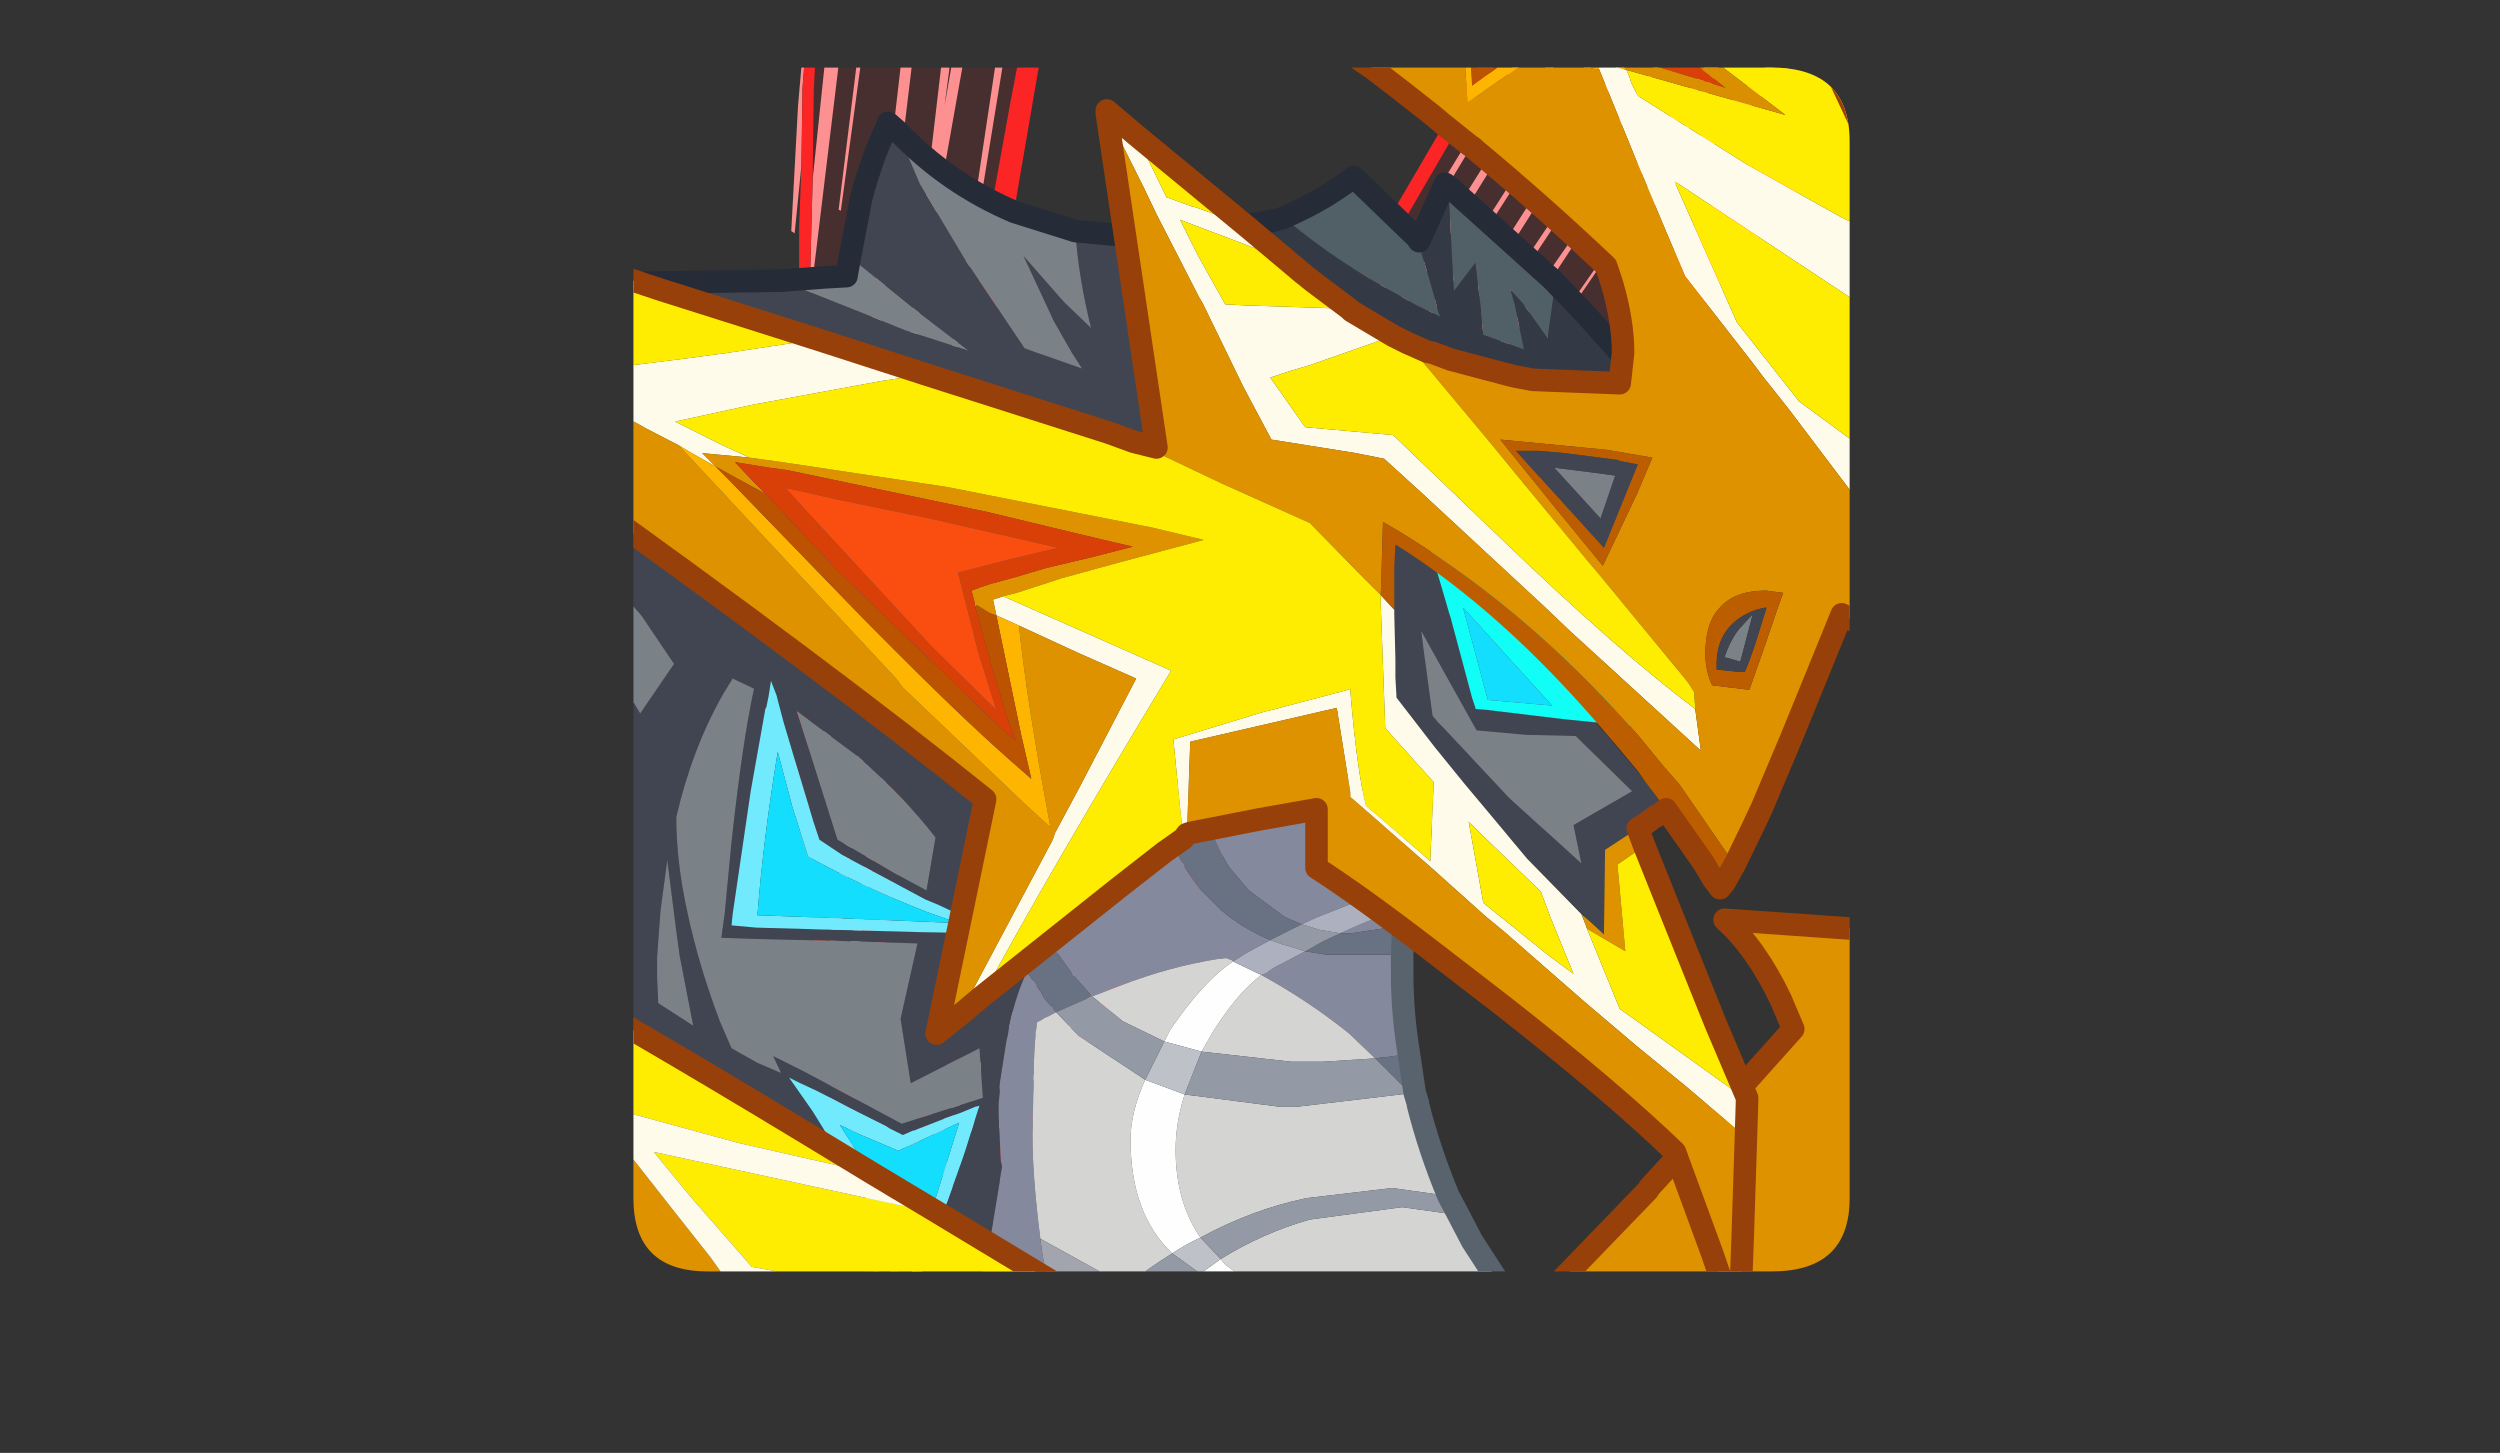 <?xml version="1.0" encoding="UTF-8" standalone="no"?>
<svg xmlns:ffdec="https://www.free-decompiler.com/flash" xmlns:xlink="http://www.w3.org/1999/xlink" ffdec:objectType="frame" height="64.45px" width="110.9px" xmlns="http://www.w3.org/2000/svg">
  <rect width="100%" height="100%" fill="#333333" stroke="none"/>
  <g transform="matrix(1.0, 0.0, 0.0, 1.0, 28.1, 3.0)">
    <use ffdec:characterId="4" height="64.45" transform="matrix(1.0, 0.0, 0.0, 1.0, -28.1, -3.0)" width="110.9" xlink:href="#sprite0"/>
  </g>
  <defs>
    <g id="sprite0" transform="matrix(1.0, 0.0, 0.0, 1.0, 28.1, 3.0)">
      <clipPath id="clipPath0" transform="matrix(1.0, 0.0, 0.0, 1.0, 0.0, 0.0)">
        <path d="M50.5 0.0 Q53.95 0.0 53.95 3.3 L53.95 50.15 Q53.95 53.4 50.5 53.4 L3.3 53.4 Q0.0 53.4 0.0 50.15 L0.0 3.3 Q0.0 0.0 3.3 0.0 L50.5 0.0" fill="#000000" fill-rule="evenodd" stroke="none"/>
      </clipPath>
      <g clip-path="url(#clipPath0)">
        <use ffdec:characterId="2" height="64.45" transform="matrix(1.0, 0.0, 0.0, 1.0, -28.1, -3.0)" width="110.9" xlink:href="#shape1"/>
      </g>
      <use ffdec:characterId="3" height="53.4" transform="matrix(1.0, 0.0, 0.0, 1.0, 0.0, 0.0)" width="53.95" xlink:href="#shape2"/>
    </g>
    <g id="shape1" transform="matrix(1.0, 0.0, 0.0, 1.0, 28.1, 3.0)">
      <path d="M7.45 4.35 L7.15 7.35 7.0 7.25 7.3 1.7 7.6 -1.75 7.7 -1.75 7.5 0.9 7.45 4.35 M8.65 -1.75 L9.3 -1.75 7.8 10.65 7.95 4.95 8.65 -1.75 M10.1 -1.75 L10.3 -1.75 9.2 6.35 9.1 6.3 10.1 -1.75 M12.05 -1.75 L12.55 -1.75 8.65 30.65 Q8.4 30.9 8.3 30.65 L12.05 -1.75 M13.85 -1.75 L14.25 -1.75 13.8 1.7 14.4 -1.75 14.9 -1.75 13.15 8.1 13.05 8.1 Q10.15 31.95 8.9 40.1 L8.65 39.05 9.6 32.85 10.85 24.2 12.6 8.9 13.85 -1.75 M16.3 -1.75 L16.65 -1.75 9.95 39.45 9.9 39.5 9.4 42.05 9.35 42.05 9.4 40.15 10.25 35.4 11.35 29.65 13.05 19.0 14.8 8.25 16.3 -1.75 M7.15 16.2 L6.05 25.65 6.0 25.75 5.9 25.15 5.95 24.3 7.35 10.15 7.25 13.5 7.15 16.2 M23.65 25.2 L22.0 28.15 20.85 30.4 19.7 32.2 19.65 32.1 21.6 28.6 23.65 25.2 M18.95 34.1 L17.85 36.2 16.95 37.95 13.2 43.75 13.15 43.8 13.3 43.4 13.6 42.85 Q14.2 41.7 18.95 34.1 M27.35 19.1 L40.05 -1.75 40.35 -1.75 24.2 24.9 27.35 19.1 M41.55 -1.75 L41.95 -1.75 41.45 -1.0 26.5 23.0 19.1 34.55 21.0 30.9 26.65 21.95 41.55 -1.75 M43.3 -1.75 L43.6 -1.75 43.55 -1.7 32.65 15.25 21.35 32.2 21.3 32.1 32.8 14.65 43.3 -1.75 M44.7 -1.75 L45.05 -1.75 36.8 11.25 36.35 13.3 42.5 4.15 46.4 -1.75 46.6 -1.75 43.9 2.4 43.45 4.35 42.8 6.7 45.8 2.45 48.7 -1.75 49.0 -1.75 48.6 -1.1 48.0 0.3 47.3 1.95 45.3 5.15 51.85 -1.75 52.95 -1.75 43.3 8.2 30.35 27.0 28.95 29.05 11.4 53.9 11.35 53.95 10.25 55.45 10.2 55.35 10.8 54.2 12.85 51.35 15.4 48.0 19.9 41.65 24.4 35.15 28.8 28.8 30.35 26.65 37.0 17.05 42.7 8.85 44.55 5.95 46.5 2.9 47.6 0.65 47.8 0.1 Q42.6 8.15 42.35 7.6 L42.45 6.75 33.2 20.75 30.3 24.95 23.4 34.6 23.3 34.6 10.5 54.0 10.7 53.3 13.25 49.5 16.8 44.35 22.8 35.0 29.15 25.05 34.75 16.05 35.35 14.95 Q35.15 15.1 35.4 14.6 L35.55 14.4 36.55 11.7 34.15 15.45 13.35 47.8 Q13.05 47.85 13.1 47.7 L33.7 15.5 44.7 -1.75 M42.85 5.35 L43.55 2.95 35.85 14.55 35.0 16.25 25.85 30.65 28.4 27.0 33.3 20.05 38.25 12.45 42.6 6.2 42.85 5.35" fill="#fe9292" fill-rule="evenodd" stroke="none"/>
      <path d="M8.15 -1.75 L8.65 -1.75 7.95 4.95 8.0 0.95 8.15 -1.75 M9.3 -1.75 L10.1 -1.75 9.1 6.3 9.2 6.35 10.3 -1.75 12.05 -1.75 8.3 30.65 Q8.4 30.9 8.65 30.65 L12.55 -1.75 13.85 -1.75 12.6 8.9 10.85 24.2 9.6 32.85 8.65 39.05 7.9 34.75 Q7.75 32.3 7.75 28.9 L7.75 23.4 7.8 10.65 9.3 -1.75 M14.25 -1.75 L14.4 -1.75 13.8 1.7 14.25 -1.75 M14.9 -1.75 L16.3 -1.75 14.8 8.25 13.05 19.0 11.35 29.65 10.25 35.4 9.4 40.15 9.35 42.05 9.4 42.05 9.4 42.3 9.1 41.15 8.9 40.1 Q10.15 31.95 13.05 8.1 L13.15 8.1 14.9 -1.75 M16.65 -1.75 L17.35 -1.75 16.7 1.65 15.6 7.75 13.95 17.9 11.95 28.8 9.95 39.45 16.65 -1.75 M32.1 26.75 L30.3 28.8 30.35 27.95 27.7 31.55 25.1 35.15 20.8 41.2 16.1 47.7 11.4 53.9 28.95 29.05 30.35 27.0 43.3 8.2 52.95 -1.75 56.2 -1.75 55.25 -0.7 32.1 26.75 M39.15 -1.75 L40.05 -1.75 27.35 19.1 29.7 14.5 31.4 11.6 39.15 -1.75 M40.35 -1.75 L41.55 -1.75 26.65 21.95 21.0 30.9 22.3 28.35 24.2 24.9 40.35 -1.75 M41.95 -1.75 L43.3 -1.75 32.8 14.65 21.3 32.1 21.35 32.2 32.65 15.25 43.55 -1.7 43.6 -1.75 44.7 -1.75 33.7 15.5 13.1 47.7 Q13.05 47.85 13.35 47.8 L34.15 15.45 36.55 11.7 35.55 14.4 35.4 14.6 Q35.15 15.1 35.35 14.95 L34.75 16.05 29.15 25.05 22.8 35.0 16.8 44.35 13.25 49.5 10.7 53.3 11.6 50.2 13.25 46.35 15.05 42.8 19.1 34.55 26.5 23.0 41.45 -1.0 41.95 -1.75 M45.05 -1.75 L46.4 -1.75 42.5 4.15 36.35 13.3 36.8 11.25 45.05 -1.75 M46.6 -1.75 L48.7 -1.75 45.8 2.45 42.8 6.7 43.45 4.35 43.9 2.4 46.6 -1.75 M49.0 -1.75 L51.85 -1.75 45.3 5.15 47.3 1.95 48.0 0.3 48.6 -1.1 49.0 -1.75 M10.5 54.0 L23.3 34.6 23.4 34.6 30.3 24.95 33.2 20.75 42.45 6.75 42.35 7.6 Q42.6 8.15 47.8 0.1 L47.6 0.65 46.5 2.9 44.55 5.95 42.7 8.85 37.0 17.05 30.35 26.65 28.8 28.8 24.4 35.15 19.9 41.65 15.4 48.0 12.85 51.35 10.8 54.2 10.2 55.35 10.25 55.45 10.1 55.6 10.25 54.75 10.5 54.0 M42.85 5.35 L42.6 6.2 38.25 12.45 33.3 20.05 28.4 27.0 25.85 30.65 35.0 16.25 35.85 14.55 43.55 2.95 42.85 5.35" fill="#fd0b0b" fill-opacity="0.102" fill-rule="evenodd" stroke="none"/>
      <path d="M7.45 4.35 L7.5 0.9 7.7 -1.75 8.15 -1.75 8.0 0.95 7.95 4.95 7.8 10.65 7.75 23.4 7.75 28.9 Q7.75 32.3 7.9 34.75 L8.65 39.05 8.9 40.1 9.1 41.15 9.4 42.3 9.4 42.05 9.9 39.5 9.95 39.45 11.95 28.8 13.95 17.9 15.6 7.75 16.7 1.65 17.35 -1.75 18.35 -1.75 17.95 0.15 13.45 26.35 Q11.1 40.05 9.75 44.95 L9.95 47.35 9.7 47.9 9.4 46.15 9.25 45.95 8.05 50.1 7.9 50.05 8.95 44.2 8.0 38.8 Q7.2 33.3 7.15 29.8 L7.15 16.2 7.25 13.5 7.35 10.15 7.35 7.05 7.45 4.35 M23.65 25.2 L24.1 24.3 26.25 20.25 30.3 12.75 32.05 9.5 32.05 9.4 33.25 7.15 38.45 -1.75 39.15 -1.75 31.4 11.6 29.7 14.5 27.35 19.1 24.2 24.9 22.3 28.35 21.0 30.9 19.1 34.55 15.05 42.8 13.25 46.35 11.6 50.2 10.7 53.3 10.5 54.0 10.25 54.75 10.1 55.6 10.25 55.45 11.35 53.95 11.4 53.9 16.1 47.7 20.8 41.2 25.1 35.15 27.7 31.55 30.35 27.95 30.3 28.8 32.1 26.75 30.35 29.2 29.05 31.0 17.8 46.55 9.5 57.45 8.85 59.05 8.55 59.35 8.9 58.05 8.9 57.85 6.8 60.25 6.75 60.15 9.3 56.75 10.35 52.9 Q11.55 49.05 12.65 46.8 L16.95 37.95 17.85 36.2 18.95 34.1 20.0 32.05 20.85 30.4 22.0 28.15 23.65 25.2 M29.65 29.6 L30.3 28.8 29.65 29.6" fill="#fc2525" fill-rule="evenodd" stroke="none"/>
      <path d="M32.1 26.75 L30.3 28.8 29.65 29.6 M56.2 -1.75 L55.25 -0.7 32.1 26.75" fill="none" stroke="#fc2525" stroke-linecap="round" stroke-linejoin="round" stroke-width="2.5"/>
      <path d="M45.55 14.65 L46.5 15.9 44.4 23.45 42.35 29.75 40.5 34.85 39.8 34.15 Q38.35 32.95 36.15 32.95 L35.15 33.0 35.05 33.2 34.6 34.6 Q31.95 30.55 28.2 30.55 26.6 30.55 25.05 31.2 24.15 31.6 23.35 32.2 21.6 33.45 20.0 35.55 L18.4 38.05 18.25 38.3 17.8 39.2 17.45 40.1 Q16.95 41.2 16.7 42.4 L16.6 42.95 16.55 43.15 16.25 45.05 16.25 45.45 16.2 45.95 16.2 46.5 16.3 48.5 16.35 48.75 16.25 49.35 16.25 49.4 15.8 52.15 15.6 52.95 14.95 55.45 13.6 59.45 -17.15 59.45 -13.3 55.85 -13.9 53.25 -14.05 51.25 -13.95 48.9 -13.85 48.35 -13.6 47.05 -13.4 47.0 -13.15 46.7 -13.1 46.55 -13.0 46.1 -13.1 45.8 -13.15 45.9 -12.4 43.85 -11.95 43.05 Q-12.65 41.45 -14.3 40.05 -15.65 38.85 -16.9 38.3 L-16.8 37.85 -13.25 36.85 -12.5 36.7 -10.8 36.35 -11.1 35.65 -9.0 36.1 -6.2 36.9 -6.0 36.95 -6.75 32.65 -6.85 32.1 -7.65 28.4 -7.4 28.05 -7.05 27.6 Q-6.0 28.75 -5.0 30.2 -3.6 32.4 -2.3 35.05 L-1.45 32.4 -2.1 30.15 -2.85 27.65 -4.7 22.3 -4.6 21.95 Q-3.05 23.5 -1.5 25.65 L0.3 28.65 1.8 26.45 0.35 24.3 -1.4 22.3 Q-2.95 20.65 -4.2 19.75 L-4.1 17.6 Q-4.1 14.15 -5.05 11.15 L-5.65 9.55 -0.3 9.55 6.55 9.45 10.2 10.9 12.05 11.65 14.85 12.55 12.7 10.9 12.2 10.5 9.6 8.4 10.1 5.8 Q10.6 3.9 11.3 2.5 L11.3 2.45 11.7 2.8 12.7 5.15 14.7 8.5 17.35 12.45 17.9 12.65 18.2 12.75 19.9 13.35 19.45 12.65 18.65 11.25 17.3 8.35 19.1 10.4 20.3 11.55 Q19.75 9.35 19.6 7.25 L22.8 7.55 23.5 7.55 29.5 15.8 Q32.1 18.95 35.1 21.7 L36.2 20.9 Q40.8 17.6 43.7 15.9 44.6 15.3 45.55 14.65 M15.35 38.0 L13.55 37.15 12.95 36.9 9.3 34.95 8.25 34.25 8.0 33.5 7.2 30.85 6.65 29.0 6.4 28.05 6.35 27.85 6.1 27.2 6.0 27.85 5.9 28.35 5.85 28.45 5.2 32.1 4.4 37.55 4.35 38.05 5.45 38.15 9.05 38.25 12.7 38.35 15.55 38.4 16.3 38.4 15.35 38.0 M2.65 42.5 L2.05 39.4 1.9 38.3 1.5 35.15 1.2 37.4 1.05 39.45 1.05 39.7 1.05 40.4 1.1 41.5 2.65 42.5 M9.95 30.55 L7.25 28.55 9.05 34.25 11.7 35.8 13.0 36.5 13.4 34.15 Q12.05 32.4 9.95 30.55 M5.35 27.55 L4.4 27.1 4.0 27.75 Q2.6 30.2 1.9 33.25 1.9 35.25 2.4 37.5 2.9 39.85 3.85 42.35 L4.35 43.5 5.5 44.15 6.55 44.6 6.2 43.85 7.6 44.55 11.9 46.85 15.5 45.7 15.35 43.5 12.3 45.05 11.85 42.2 12.6 38.85 9.45 38.75 5.4 38.65 3.9 38.6 4.05 37.5 4.35 34.35 Q4.85 29.8 5.35 27.55 M7.4 45.05 L6.9 44.8 7.95 46.3 12.35 53.4 12.65 53.85 13.05 52.75 14.6 48.4 14.75 47.95 15.25 46.35 15.35 46.05 15.15 46.1 14.55 46.35 13.85 46.6 12.45 47.15 12.4 47.15 11.95 47.35 11.35 47.05 11.2 46.95 9.6 46.15 Q8.75 45.7 8.15 45.4 L7.4 45.05 M-4.8 52.7 L-5.8 51.15 -7.05 49.4 -8.0 47.9 -7.05 48.6 -5.45 49.7 -7.05 45.8 -9.0 41.05 Q-10.4 43.25 -11.9 46.8 L-12.2 47.55 -9.6 49.75 -7.05 51.5 -6.5 51.8 -4.8 52.7 M-13.95 48.9 L-13.4 47.0 -13.95 48.9" fill="#414551" fill-rule="evenodd" stroke="none"/>
      <path d="M-16.8 37.85 Q-16.45 36.3 -15.4 35.1 -14.65 34.2 -13.4 33.25 L-10.9 31.6 -10.1 31.0 -7.65 28.4 -6.85 32.1 -6.75 32.65 -6.0 36.95 -6.2 36.9 -9.0 36.1 -11.1 35.65 -10.8 36.35 -12.5 36.7 -13.25 36.85 -16.8 37.85 M-7.05 27.6 Q-5.4 25.1 -4.7 22.3 L-2.85 27.65 -2.1 30.15 -1.45 32.4 -2.3 35.05 Q-3.6 32.4 -5.0 30.2 -6.0 28.75 -7.05 27.6 M-4.6 21.95 L-4.2 19.75 Q-2.95 20.65 -1.4 22.3 L0.35 24.3 1.8 26.45 0.3 28.65 -1.5 25.65 Q-3.05 23.5 -4.6 21.95 M6.55 9.45 L8.55 9.3 9.45 9.25 9.6 8.4 12.2 10.5 12.7 10.9 14.85 12.55 12.05 11.65 10.2 10.9 6.55 9.45 M11.7 2.8 Q13.95 5.15 16.9 6.4 L19.6 7.25 Q19.75 9.35 20.3 11.55 L19.1 10.4 17.3 8.35 18.65 11.25 19.45 12.65 19.9 13.35 18.2 12.75 17.9 12.65 17.35 12.45 14.7 8.5 12.7 5.15 11.7 2.8 M5.35 27.55 Q4.85 29.8 4.35 34.35 L4.05 37.5 3.9 38.6 5.4 38.65 9.45 38.75 12.6 38.85 11.85 42.2 12.3 45.05 15.35 43.5 15.5 45.7 11.9 46.85 7.6 44.55 6.2 43.85 6.55 44.6 5.5 44.15 4.35 43.5 3.85 42.35 Q2.9 39.85 2.4 37.5 1.9 35.25 1.9 33.25 2.6 30.2 4.0 27.75 L4.4 27.1 5.35 27.55 M9.95 30.55 Q12.05 32.4 13.4 34.15 L13.0 36.5 11.7 35.8 9.05 34.25 7.25 28.55 9.95 30.55 M2.65 42.5 L1.1 41.5 1.05 40.4 1.05 39.7 1.05 39.45 1.2 37.4 1.5 35.15 1.9 38.3 2.05 39.4 2.65 42.5 M-4.8 52.7 L-6.5 51.8 -7.05 51.5 -9.6 49.75 -12.2 47.55 -11.9 46.8 Q-10.4 43.25 -9.0 41.05 L-7.05 45.8 -5.45 49.7 -7.05 48.6 -8.0 47.9 -7.05 49.4 -5.8 51.15 -4.8 52.7" fill="#7a8388" fill-rule="evenodd" stroke="none"/>
      <path d="M34.75 7.55 L34.85 7.7 36.0 5.15 36.15 5.25 36.3 8.2 36.4 9.9 37.35 8.65 37.6 10.75 37.6 10.9 37.7 11.85 39.5 12.5 39.1 10.55 38.9 9.85 39.45 10.45 40.55 12.0 40.85 9.85 40.85 9.5 42.15 10.85 45.55 14.65 Q44.6 15.3 43.7 15.9 40.8 17.6 36.2 20.9 L35.1 21.7 Q32.1 18.95 29.5 15.8 L23.5 7.55 28.35 6.8 28.85 6.65 Q31.15 8.6 34.05 10.15 L34.75 10.55 35.6 10.95 35.8 11.05 35.7 10.85 35.55 10.25 35.25 9.2 34.75 7.55" fill="#343946" fill-rule="evenodd" stroke="none"/>
      <path d="M36.15 5.25 L40.7 9.35 40.85 9.5 40.85 9.85 40.55 12.0 39.45 10.45 38.9 9.85 39.1 10.55 39.5 12.5 37.7 11.85 37.6 10.9 37.6 10.75 37.35 8.65 36.4 9.9 36.3 8.2 36.15 5.25 M28.85 6.65 Q30.6 5.9 31.95 4.85 L34.75 7.55 35.25 9.2 35.55 10.25 35.7 10.85 35.8 11.05 35.6 10.95 34.75 10.55 34.05 10.15 Q31.15 8.6 28.85 6.65" fill="#515f66" fill-rule="evenodd" stroke="none"/>
      <path d="M34.6 34.6 L34.35 36.15 33.85 36.3 30.3 37.7 29.65 38.0 29.05 37.75 28.85 37.65 27.3 36.5 26.45 35.5 Q25.3 33.7 25.05 31.2 26.6 30.55 28.2 30.55 31.95 30.55 34.6 34.6 M34.25 37.25 L34.15 38.05 31.85 38.4 31.6 38.4 31.35 38.4 Q32.75 37.75 34.25 37.25 M34.1 39.35 L34.1 39.95 34.1 40.2 Q34.1 41.95 34.4 43.75 L33.35 43.9 33.25 43.9 32.9 43.95 31.75 42.85 Q29.95 41.4 27.85 40.25 L28.1 40.15 Q28.35 39.95 28.65 39.8 L28.85 39.7 29.8 39.2 30.75 39.35 32.05 39.35 33.1 39.35 34.1 39.35 M38.85 54.6 L39.5 55.4 39.85 55.9 Q41.0 57.3 42.15 59.45 L41.05 59.45 40.3 59.3 39.2 58.5 38.15 57.75 37.45 56.25 38.85 54.6 M28.95 59.45 L19.3 59.45 21.0 57.3 23.3 54.95 24.6 55.7 28.95 59.45 M16.55 59.45 L13.6 59.45 14.95 55.45 15.6 52.95 15.8 52.15 16.25 49.4 16.25 49.35 16.35 48.75 16.3 48.5 16.2 46.5 16.2 45.95 16.25 45.45 16.25 45.05 16.55 43.15 16.6 42.95 16.7 42.4 Q16.95 41.2 17.45 40.1 L18.1 41.05 18.2 41.25 18.75 41.9 17.9 42.35 Q17.75 43.45 17.75 45.0 L17.7 47.4 Q17.7 49.2 18.05 51.95 L18.15 52.7 18.95 56.7 16.55 59.45 M23.35 32.2 Q23.7 34.65 25.1 36.4 L26.1 37.4 Q27.05 38.2 28.25 38.7 L27.15 39.3 26.6 39.65 26.55 39.6 26.3 39.5 25.85 39.55 Q23.75 39.9 21.8 40.65 L20.35 41.2 19.5 40.25 18.75 39.2 18.6 39.0 18.25 38.3 18.4 38.05 20.0 35.55 Q21.6 33.45 23.35 32.2" fill="#868a9f" fill-rule="evenodd" stroke="none"/>
      <path d="M34.65 45.45 L34.8 45.95 34.8 46.0 Q35.3 48.0 36.15 50.05 L33.65 49.7 29.85 50.15 Q27.45 50.65 25.15 51.9 24.05 50.3 24.05 48.0 24.05 46.8 24.45 45.55 L28.7 46.1 29.4 46.1 34.45 45.5 34.5 45.5 34.65 45.45 M36.6 50.9 L37.2 52.05 38.85 54.6 37.45 56.25 38.15 57.75 38.25 57.9 37.35 57.25 36.9 56.9 35.6 56.15 34.05 55.65 Q28.55 54.9 26.25 53.1 L26.05 52.85 Q27.9 51.7 30.0 51.1 L34.1 50.55 36.6 50.9 M35.3 59.45 L28.95 59.45 24.6 55.7 23.3 54.95 25.15 53.5 25.4 53.6 Q27.5 54.65 33.75 57.05 L35.2 58.0 36.45 59.25 35.3 59.45 M27.85 40.25 Q29.95 41.4 31.75 42.85 L32.9 43.95 30.55 44.1 29.2 44.1 25.2 43.65 25.75 42.7 Q26.8 41.05 27.85 40.25 M20.35 41.2 L21.8 40.65 Q23.75 39.9 25.85 39.55 L26.3 39.5 26.55 39.6 26.6 39.65 Q25.3 40.5 23.8 42.7 L23.55 43.2 21.7 42.3 20.35 41.2 M18.05 51.95 Q17.7 49.2 17.7 47.4 L17.75 45.0 Q17.75 43.45 17.9 42.35 L18.75 41.9 19.75 42.95 22.7 44.9 Q22.05 46.35 22.05 47.55 22.05 50.85 23.9 52.6 22.85 53.25 21.85 54.05 L18.05 51.95" fill="#d5d5d3" fill-rule="evenodd" stroke="none"/>
      <path d="M27.85 40.25 Q26.8 41.05 25.75 42.7 L25.2 43.65 23.55 43.2 23.8 42.7 Q25.3 40.5 26.6 39.65 L27.85 40.25 M22.7 44.9 L24.45 45.55 Q24.05 46.8 24.05 48.0 24.05 50.3 25.15 51.9 24.5 52.2 23.9 52.6 22.05 50.85 22.05 47.55 22.05 46.35 22.7 44.9 M36.45 59.25 L35.2 58.0 33.75 57.05 Q27.5 54.65 25.4 53.6 L25.15 53.5 26.05 52.85 26.25 53.1 Q28.55 54.9 34.05 55.65 L35.6 56.15 36.9 56.9 37.35 57.25 38.25 57.9 38.8 59.1 38.4 59.1 36.45 59.25" fill="#ffffff" fill-rule="evenodd" stroke="none"/>
      <path d="M38.95 59.45 L36.65 59.45 36.45 59.25 38.4 59.1 38.8 59.1 38.95 59.45 M23.55 43.2 L25.2 43.65 24.45 45.55 22.7 44.9 23.55 43.2 M23.9 52.6 Q24.5 52.2 25.15 51.9 L26.05 52.85 25.15 53.5 23.9 52.6" fill="#bfc3c9" fill-rule="evenodd" stroke="none"/>
      <path d="M34.15 38.05 L34.1 39.35 33.1 39.35 32.05 39.35 30.75 39.35 29.8 39.2 30.6 38.75 31.35 38.4 31.6 38.4 31.85 38.4 34.15 38.05 M34.4 43.75 L34.65 45.45 34.5 45.5 34.45 45.5 32.9 43.95 33.25 43.9 33.35 43.9 34.4 43.75 M41.05 59.45 L38.95 59.45 38.8 59.1 39.15 59.15 39.7 59.2 40.3 59.3 41.05 59.45 M19.3 59.45 L16.55 59.45 18.95 56.7 19.85 55.75 21.85 54.05 23.3 54.95 21.0 57.3 19.3 59.45 M29.65 38.0 L28.25 38.7 Q27.05 38.2 26.1 37.4 L25.1 36.4 Q23.7 34.65 23.35 32.2 24.15 31.6 25.05 31.2 25.3 33.7 26.45 35.5 L27.3 36.5 28.85 37.65 29.05 37.75 29.65 38.0 M18.75 41.9 L18.2 41.25 18.1 41.05 17.45 40.1 17.8 39.2 18.25 38.3 18.6 39.0 18.75 39.2 19.5 40.25 20.35 41.2 18.75 41.9" fill="#697283" fill-rule="evenodd" stroke="none"/>
      <path d="M36.15 50.05 L36.6 50.9 34.1 50.55 30.0 51.1 Q27.9 51.7 26.05 52.85 L25.15 51.9 Q27.45 50.65 29.85 50.15 L33.65 49.7 36.15 50.05 M36.65 59.45 L35.3 59.45 36.45 59.25 36.65 59.45 M29.65 38.0 L30.45 38.25 31.35 38.4 30.6 38.75 29.8 39.2 29.0 38.95 28.8 38.9 28.25 38.7 29.65 38.0 M25.2 43.65 L29.2 44.1 30.55 44.1 32.9 43.95 34.45 45.5 29.4 46.1 28.7 46.1 24.45 45.55 25.2 43.65 M18.75 41.9 L20.35 41.2 21.7 42.3 23.55 43.2 22.7 44.9 19.75 42.95 18.75 41.9 M23.3 54.95 L21.85 54.05 Q22.85 53.25 23.9 52.6 L25.15 53.5 23.3 54.95 M38.25 57.9 L38.15 57.75 39.2 58.5 40.3 59.3 39.7 59.2 39.15 59.15 38.8 59.1 38.25 57.9" fill="#959ba6" fill-rule="evenodd" stroke="none"/>
      <path d="M34.35 36.15 L34.25 37.25 Q32.75 37.75 31.35 38.4 L30.45 38.25 29.65 38.0 30.3 37.7 33.85 36.3 34.35 36.15 M28.25 38.7 L28.8 38.9 29.0 38.95 29.8 39.2 28.85 39.7 28.65 39.8 Q28.35 39.95 28.1 40.15 L27.85 40.25 26.6 39.65 27.15 39.3 28.25 38.7" fill="#aeb1bf" fill-rule="evenodd" stroke="none"/>
      <path d="M15.55 38.4 L12.7 38.35 9.05 38.25 5.45 38.15 4.35 38.05 4.4 37.55 5.2 32.1 5.85 28.45 5.9 28.35 6.0 27.85 6.1 27.2 6.35 27.85 6.4 28.05 6.65 29.0 7.2 30.85 8.0 33.5 8.25 34.25 9.3 34.95 12.95 36.9 13.55 37.15 15.35 38.0 14.4 37.95 13.0 37.45 Q10.3 36.4 7.75 35.0 L7.05 32.8 6.4 30.35 Q5.75 34.3 5.5 37.6 L10.8 37.8 14.4 37.95 15.55 38.4 M7.4 45.05 L8.15 45.4 Q8.75 45.7 9.6 46.15 L11.2 46.95 11.35 47.05 11.95 47.35 12.4 47.15 12.45 47.15 13.85 46.6 14.55 46.35 15.15 46.1 15.35 46.05 15.25 46.35 14.75 47.95 14.6 48.4 13.05 52.75 12.65 53.85 12.35 53.4 7.95 46.3 6.9 44.8 7.4 45.05 M11.75 48.05 L10.1 47.35 9.15 46.9 11.15 50.0 12.75 52.25 14.45 46.8 11.75 48.05" fill="#72ebff" fill-rule="evenodd" stroke="none"/>
      <path d="M15.55 38.4 L14.4 37.95 10.8 37.8 5.5 37.6 Q5.75 34.3 6.4 30.35 L7.05 32.8 7.75 35.0 Q10.3 36.4 13.0 37.45 L14.4 37.95 15.35 38.0 16.3 38.4 15.55 38.4 M11.75 48.05 L14.45 46.8 12.75 52.25 11.15 50.0 9.15 46.9 10.1 47.35 11.75 48.05" fill="#14dfff" fill-rule="evenodd" stroke="none"/>
      <path d="M21.85 54.05 L19.85 55.75 18.95 56.7 18.15 52.7 18.05 51.95 21.85 54.05" fill="#a4a6af" fill-rule="evenodd" stroke="none"/>
      <path d="M34.75 7.55 L34.85 7.7 36.0 5.15 36.15 5.25 40.7 9.35 40.85 9.5 42.15 10.85 45.55 14.65 46.5 15.9 44.4 23.45 42.35 29.75 40.5 34.85 M-17.15 59.45 L-13.3 55.85 -13.9 53.25 -14.05 51.25 -13.95 48.9 -13.85 48.35 M-13.4 47.0 L-13.15 45.9 -12.4 43.85 -11.95 43.05 Q-12.65 41.45 -14.3 40.05 -15.65 38.85 -16.9 38.3 L-16.8 37.85 Q-16.45 36.3 -15.4 35.1 -14.65 34.2 -13.4 33.25 L-10.9 31.6 -10.1 31.0 -7.65 28.4 -7.4 28.05 -7.05 27.6 Q-5.4 25.1 -4.7 22.3 L-4.6 21.95 -4.2 19.75 -4.1 17.6 Q-4.1 14.15 -5.05 11.15 L-5.65 9.55 -0.3 9.55 6.55 9.45 8.55 9.3 9.45 9.25 9.6 8.4 10.1 5.8 Q10.6 3.9 11.3 2.5 L11.3 2.45 11.7 2.8 Q13.95 5.15 16.9 6.4 L19.6 7.25 22.8 7.55 23.5 7.55 28.35 6.8 28.85 6.65 Q30.6 5.9 31.95 4.85 L34.75 7.55 M-13.4 47.0 L-13.95 48.9" fill="none" stroke="#262b38" stroke-linecap="round" stroke-linejoin="round" stroke-width="1.0"/>
      <path d="M40.5 34.85 L39.8 34.15 Q38.35 32.95 36.15 32.95 L35.15 33.0 35.05 33.2 34.6 34.6 34.35 36.15 34.25 37.25 34.15 38.05 34.1 39.35 34.1 39.95 34.1 40.2 Q34.1 41.95 34.4 43.75 L34.65 45.45 34.8 45.95 34.8 46.0 Q35.3 48.0 36.15 50.05 L36.6 50.9 37.2 52.05 38.85 54.6 39.5 55.4 39.85 55.9 Q41.0 57.3 42.15 59.45" fill="none" stroke="#59636d" stroke-linecap="round" stroke-linejoin="round" stroke-width="1.0"/>
      <path d="M50.3 60.95 L51.6 57.8 51.65 57.75 51.85 57.25 52.9 54.6 54.55 50.55 55.25 48.6 55.95 46.7 56.25 45.8 56.4 45.35 55.25 41.15 58.7 41.1 60.9 45.5 57.5 46.6 57.4 46.85 57.15 47.5 57.05 47.75 55.5 51.9 53.95 56.1 53.3 57.75 53.25 57.8 52.55 59.6 52.05 60.95 51.75 60.95 52.4 59.2 53.75 55.85 55.35 51.65 56.0 49.75 56.9 47.1 57.1 46.55 57.1 46.5 57.3 45.95 59.2 45.25 58.15 42.4 57.2 42.45 56.45 42.6 56.9 45.1 57.0 45.3 56.95 45.35 56.95 45.4 56.65 46.05 56.6 46.1 56.6 46.15 56.2 47.25 54.75 50.85 53.15 55.0 52.55 56.6 52.05 57.85 50.75 60.95 50.3 60.95 M11.0 60.95 L8.95 60.95 8.8 60.45 11.0 60.95 M-10.85 60.95 L-11.65 60.95 -17.1 56.45 -17.1 56.2 -15.5 57.55 -10.85 60.95 M-14.95 60.95 L-15.8 60.95 -17.1 59.75 -17.1 59.0 -15.1 60.85 -14.95 60.95 M44.3 60.95 L44.7 60.6 47.35 58.6 47.5 60.25 47.55 60.95 44.3 60.95" fill="#d94007" fill-rule="evenodd" stroke="none"/>
      <path d="M52.05 60.95 L52.55 59.6 53.25 57.8 53.3 57.75 53.95 56.1 55.5 51.9 57.05 47.75 57.15 47.5 57.4 46.85 57.5 46.6 60.9 45.5 58.7 41.1 55.25 41.15 56.4 45.35 56.25 45.8 55.95 46.7 55.25 48.6 54.55 50.55 52.9 54.6 51.85 57.25 51.65 57.75 51.6 57.8 50.3 60.95 47.55 60.95 47.5 60.25 47.35 58.6 44.7 60.6 44.3 60.95 41.2 60.95 41.1 59.0 41.0 58.8 40.8 58.5 40.4 57.8 39.6 56.5 39.15 55.8 39.25 55.7 39.35 55.65 45.0 49.8 45.05 49.7 49.3 45.05 51.45 42.65 50.9 41.35 Q49.8 39.05 48.4 37.8 L59.15 38.55 60.2 38.7 61.6 38.95 62.2 39.1 62.35 39.15 63.25 39.35 63.45 39.45 62.95 40.95 60.15 49.45 59.9 49.3 59.8 49.2 57.6 55.05 56.15 58.5 55.9 59.05 55.4 60.2 55.05 60.95 52.05 60.95 M60.15 48.4 L59.8 49.2 60.15 48.4 M60.25 48.1 L61.05 45.8 61.25 45.25 62.65 41.2 63.25 39.35 62.65 41.2 61.25 45.25 61.05 45.8 60.25 48.1 M-8.0 38.3 L-2.0 45.85 -0.5 47.8 1.7 50.6 3.4 52.75 4.4 54.15 5.3 55.25 7.8 58.4 8.95 59.8 12.3 60.5 14.4 60.95 11.0 60.95 8.8 60.45 8.95 60.95 2.15 60.95 0.0 58.15 -2.45 51.9 -3.4 49.65 -3.55 49.35 -5.65 44.55 Q-7.6 40.35 -9.05 37.7 L-8.0 38.3 M43.15 55.8 L42.6 55.9 40.4 56.3 42.6 57.45 42.45 60.85 47.95 56.9 47.15 55.1 43.15 55.8" fill="#e09300" fill-rule="evenodd" stroke="none"/>
      <path d="M10.6 49.05 L4.65 47.7 -0.65 46.25 -5.6 39.55 Q-0.7 42.2 7.8 47.35 L10.6 49.05 M12.3 60.5 L10.25 58.6 21.05 59.7 26.65 60.4 27.15 60.95 14.4 60.95 12.3 60.5 M21.8 55.8 L15.65 55.05 5.25 53.2 2.5 50.05 0.9 48.1 13.6 50.85 21.8 55.8 M-8.25 53.35 Q-3.4 56.7 0.2 58.8 L0.0 58.15 2.15 60.95 -9.8 60.95 Q-13.6 58.25 -17.05 55.15 L-14.35 54.65 -11.75 54.1 -8.25 53.35 M-17.1 51.4 L-17.1 48.1 -16.85 48.15 -15.0 48.45 -11.65 50.95 -17.1 51.4 M-17.1 47.1 L-17.1 46.85 -16.7 47.15 -17.1 47.1 M43.15 55.8 L47.15 55.1 47.95 56.9 42.45 60.85 42.6 57.45 40.4 56.3 42.6 55.9 43.15 55.8" fill="#ffee00" fill-rule="evenodd" stroke="none"/>
      <path d="M50.75 60.95 L52.05 57.85 52.55 56.6 53.15 55.0 54.75 50.85 56.2 47.25 56.6 46.15 56.6 46.1 56.65 46.05 56.95 45.4 56.95 45.35 57.0 45.3 56.9 45.1 56.45 42.6 57.2 42.45 58.15 42.4 59.2 45.25 57.3 45.95 57.1 46.5 57.1 46.55 56.9 47.1 56.0 49.75 55.35 51.65 53.75 55.85 52.4 59.2 51.75 60.95 50.75 60.95 M-11.65 60.95 L-14.95 60.95 -15.1 60.85 -17.1 59.0 -17.1 56.45 -11.65 60.95" fill="#fa4e10" fill-rule="evenodd" stroke="none"/>
      <path d="M-5.6 39.55 L-0.65 46.25 4.65 47.7 10.6 49.05 13.6 50.85 0.9 48.1 2.5 50.05 5.25 53.2 15.65 55.05 21.8 55.8 22.25 56.05 22.85 56.75 24.0 57.8 26.65 60.4 21.05 59.7 10.25 58.6 12.3 60.5 8.95 59.8 7.8 58.4 5.3 55.25 4.4 54.15 3.4 52.75 1.7 50.6 -0.5 47.8 -2.0 45.85 -8.0 38.3 -5.6 39.55 M-9.8 60.95 L-10.85 60.95 -15.5 57.55 -17.1 56.2 -17.1 51.4 -11.65 50.95 -11.2 51.25 -8.25 53.35 -11.75 54.1 -14.35 54.65 -17.05 55.15 Q-13.6 58.25 -9.8 60.95 M-17.1 48.1 L-17.1 47.1 -16.7 47.15 -15.0 48.45 -16.85 48.15 -17.1 48.1" fill="#fffcec" fill-rule="evenodd" stroke="none"/>
      <path d="M-15.8 60.95 L-17.1 60.95 -17.1 59.75 -15.8 60.95" fill="#ffb600" fill-rule="evenodd" stroke="none"/>
      <path d="M82.15 52.65 L82.75 53.0" fill="none" stroke="#984009" stroke-linecap="round" stroke-linejoin="round" stroke-width="0.1"/>
      <path d="M55.05 60.95 L55.4 60.2 55.9 59.05 56.15 58.5 57.6 55.05 59.8 49.2 60.15 48.4 M41.2 60.95 L41.1 59.0 41.0 58.8 40.8 58.5 40.4 57.8 39.6 56.5 39.15 55.8 39.25 55.7 39.35 55.65 45.0 49.8 45.05 49.7 49.3 45.05 51.45 42.65 50.9 41.35 Q49.8 39.05 48.4 37.8 L59.15 38.55 60.2 38.7 61.6 38.95 62.2 39.1 62.35 39.15 63.25 39.3 63.25 39.35 62.65 41.2 61.25 45.25 61.05 45.8 60.25 48.1 M10.6 49.05 L7.8 47.35 Q-0.7 42.2 -5.6 39.55 L-8.0 38.3 -9.05 37.7 Q-7.6 40.35 -5.65 44.55 L-3.55 49.35 -3.4 49.65 -2.45 51.9 0.0 58.15 0.2 58.8 Q-3.4 56.7 -8.25 53.35 L-11.2 51.25 -11.65 50.95 -15.0 48.45 -16.7 47.15 -17.1 46.85 M26.65 60.4 L24.0 57.8 22.85 56.75 22.25 56.05 21.8 55.8 13.6 50.85 10.6 49.05 M27.15 60.95 L26.65 60.4" fill="none" stroke="#984009" stroke-linecap="round" stroke-linejoin="round" stroke-width="1.0"/>
      <path d="M43.2 29.65 L44.55 31.25 44.9 31.7 45.45 32.35 45.8 32.95 45.45 33.2 45.4 33.2 44.95 33.5 44.55 33.8 43.1 34.75 43.05 38.45 42.45 37.95 42.1 37.55 39.65 35.1 36.85 31.75 35.55 30.2 33.85 28.0 33.8 27.1 33.8 26.7 33.75 24.05 33.75 22.15 33.8 21.2 Q38.6 24.15 43.2 29.65 M39.6 29.6 L37.4 29.4 35.95 26.8 34.95 25.0 35.05 25.8 35.45 28.75 35.7 29.05 35.95 29.3 38.85 32.4 42.05 35.3 41.7 33.6 44.3 32.1 41.8 29.65 39.6 29.6" fill="#414551" fill-rule="evenodd" stroke="none"/>
      <path d="M39.6 29.6 L41.8 29.65 44.3 32.1 41.7 33.6 42.05 35.3 38.85 32.4 35.95 29.3 35.7 29.05 35.45 28.75 35.05 25.8 34.95 25.0 35.95 26.8 37.4 29.4 39.6 29.6" fill="#7a8388" fill-rule="evenodd" stroke="none"/>
      <path d="M44.15 29.05 L44.25 29.2 41.25 28.9 38.35 28.55 37.95 28.5 37.35 28.45 37.35 28.4 37.2 27.95 36.25 24.4 36.2 24.25 35.85 23.05 34.55 18.65 Q36.6 20.25 41.3 25.7 L43.3 27.9 44.45 29.1 44.15 29.05 M37.9 28.05 L40.75 28.3 39.75 27.2 36.8 23.95 37.9 28.05" fill="#10fff7" fill-rule="evenodd" stroke="none"/>
      <path d="M37.9 28.05 L36.8 23.95 39.75 27.2 40.75 28.3 37.9 28.05" fill="#14dfff" fill-rule="evenodd" stroke="none"/>
      <path d="M54.35 7.0 L54.35 10.45 54.2 10.35 46.2 5.05 46.2 5.1 48.95 11.3 51.7 14.8 54.35 16.75 54.35 19.25 51.25 15.15 50.1 13.7 49.65 13.1 46.65 9.25 45.8 7.25 44.5 4.15 42.85 0.1 42.7 -0.25 44.05 0.1 44.2 0.45 44.25 0.65 44.55 1.25 49.4 4.3 53.6 6.65 54.35 7.0 M49.4 45.8 L49.35 47.45 46.7 45.2 44.5 43.4 42.2 41.45 38.65 38.35 37.8 37.65 35.4 35.5 32.55 33.0 31.8 32.35 31.8 32.15 31.2 28.4 24.7 29.9 24.55 34.0 24.4 34.2 24.25 32.85 23.95 29.8 28.05 28.55 28.1 28.55 31.7 27.6 31.8 27.55 31.8 27.65 Q32.1 31.25 32.5 32.75 L33.5 33.6 35.35 35.2 35.35 35.1 35.5 31.7 33.35 29.3 33.15 23.85 33.15 23.4 33.75 24.05 33.75 24.25 33.8 26.25 33.8 26.7 33.8 27.05 33.85 27.95 35.55 30.15 36.85 31.75 39.65 35.1 42.05 37.55 42.25 38.05 42.3 38.2 43.75 41.75 49.4 45.8 M15.4 41.25 L14.45 42.05 18.6 34.25 18.7 33.95 19.8 31.9 22.3 27.1 19.7 25.95 17.1 24.75 16.1 24.3 15.95 23.6 16.4 23.45 23.85 26.75 Q18.5 35.6 15.6 40.95 L15.4 41.25 M-27.25 0.55 L-21.75 2.35 -21.55 2.5 -11.85 8.4 -11.6 8.5 -1.8 8.85 1.2 9.85 -2.7 9.75 -9.05 10.0 -2.45 13.5 2.35 12.9 4.2 12.65 8.15 12.05 12.95 13.6 11.0 13.9 5.3 14.95 1.85 15.7 3.95 16.75 5.15 17.3 3.05 17.1 3.65 17.7 2.5 17.05 2.0 16.75 0.55 16.0 -3.65 13.65 -10.1 10.05 -12.9 8.45 -13.7 8.0 Q-19.2 4.85 -27.25 0.55 M21.0 2.05 L21.0 1.9 22.3 3.0 23.65 5.75 24.75 6.15 24.95 6.2 27.15 7.0 29.0 8.55 28.6 8.4 25.3 7.15 24.25 6.75 25.05 8.35 26.25 10.5 27.2 10.55 31.75 10.7 31.85 10.8 33.7 11.9 30.0 13.2 29.15 13.45 28.25 13.75 29.8 15.95 33.7 16.3 38.65 21.05 Q43.7 25.9 47.1 28.45 L47.35 30.3 41.5 24.95 40.4 23.9 34.95 18.85 33.3 17.35 32.3 17.15 32.05 17.1 30.5 16.85 28.3 16.5 27.05 14.15 25.25 10.45 25.1 10.2 23.2 6.5 22.65 5.35 21.0 2.05 M37.5 33.9 L37.05 33.45 37.7 37.05 40.55 39.35 41.7 40.2 40.7 37.75 40.25 36.55 37.5 33.9" fill="#fffcec" fill-rule="evenodd" stroke="none"/>
      <path d="M30.2 -1.75 L31.1 -1.75 31.15 -1.1 30.65 -1.45 30.2 -1.75 M31.75 -1.75 L36.8 -1.75 36.9 -0.15 36.9 0.05 37.0 1.55 38.3 0.65 39.95 -0.5 41.65 -0.15 42.85 0.1 44.5 4.15 45.8 7.25 46.65 9.25 49.65 13.1 50.1 13.7 51.25 15.15 54.35 19.25 54.35 24.65 53.6 24.25 51.4 29.65 50.05 32.85 49.65 33.7 48.85 35.35 46.4 31.8 45.7 31.0 44.55 29.6 Q39.45 23.75 33.25 20.15 L33.15 23.4 33.1 23.35 32.15 22.4 30.0 20.2 26.1 18.45 22.2 16.6 23.2 16.85 21.0 2.05 22.65 5.35 23.2 6.5 25.1 10.2 25.25 10.45 27.05 14.15 28.3 16.5 30.5 16.85 32.05 17.1 32.3 17.15 33.3 17.35 34.95 18.85 40.4 23.9 41.5 24.95 47.35 30.3 47.1 28.45 47.05 27.7 46.8 27.3 46.6 27.05 42.85 22.5 42.3 21.85 39.45 18.4 37.85 16.45 34.3 12.2 35.2 12.6 35.45 12.65 36.25 12.95 38.7 13.6 39.1 13.7 39.9 13.85 43.75 14.0 43.9 12.65 Q43.9 11.25 43.4 9.55 L43.15 8.8 Q40.3 6.1 37.35 3.65 L37.25 3.55 37.1 3.45 35.85 2.45 35.5 2.15 34.1 1.05 32.8 0.05 Q32.35 -0.25 32.0 -0.5 L31.15 -1.1 31.75 -1.75 M44.55 33.75 L44.85 34.55 44.45 34.8 43.65 35.35 44.0 39.2 42.3 38.2 42.25 38.05 42.05 37.55 42.45 37.9 43.05 38.45 43.1 34.7 44.55 33.75 M49.35 47.45 L49.2 52.05 49.05 56.1 47.85 52.6 46.2 48.1 Q43.4 45.4 38.55 41.6 L35.5 39.25 Q32.25 36.75 30.3 35.5 L30.3 32.9 27.75 33.35 24.7 33.95 24.55 34.0 24.7 29.9 31.2 28.4 31.8 32.15 31.8 32.35 32.55 33.0 35.4 35.5 37.8 37.65 38.65 38.35 42.2 41.45 44.5 43.4 46.7 45.2 49.35 47.45 M14.45 42.05 L14.25 42.2 13.45 42.85 14.6 37.3 15.55 32.7 15.6 32.45 Q8.45 26.7 -3.25 18.35 L-8.9 14.2 -14.3 10.2 -16.95 8.3 -27.6 0.45 -27.25 0.55 Q-19.2 4.85 -13.7 8.0 L-12.9 8.45 -10.1 10.05 -3.65 13.65 0.55 16.0 2.0 16.75 11.65 27.1 11.95 27.5 17.4 32.7 18.5 33.7 Q17.45 28.15 17.1 24.75 L19.7 25.95 22.3 27.1 19.8 31.9 18.7 33.95 18.6 34.25 14.45 42.05 M45.2 17.3 L43.45 17.0 43.15 16.95 38.45 16.5 40.95 19.6 43.0 22.1 44.5 18.95 45.2 17.3 M49.5 27.6 L50.1 25.9 50.75 24.0 51.0 23.3 50.25 23.2 Q48.85 23.2 48.2 23.95 47.55 24.6 47.55 26.0 47.55 26.75 47.85 27.4 L49.5 27.6 M15.15 23.9 L15.15 23.8 15.0 23.2 15.4 23.05 15.85 22.9 16.95 22.6 18.3 22.2 20.4 21.7 22.15 21.25 20.65 20.9 15.65 19.7 6.8 17.85 6.05 17.75 4.5 17.5 5.35 18.4 5.85 18.9 4.65 18.25 3.65 17.7 3.05 17.1 5.15 17.3 6.6 17.5 13.9 18.6 23.0 20.4 25.3 20.95 21.55 21.95 19.0 22.65 17.0 23.3 16.4 23.45 15.95 23.6 16.1 24.3 15.8 24.2 15.25 23.85 15.15 23.9" fill="#e09300" fill-rule="evenodd" stroke="none"/>
      <path d="M31.15 -1.1 L31.1 -1.75 31.75 -1.75 31.15 -1.1 M36.8 -1.75 L37.1 -1.75 37.15 -0.5 37.2 0.8 37.75 0.4 38.25 0.05 39.8 -1.05 42.7 -0.25 42.4 -0.95 43.75 -0.55 44.05 0.1 42.7 -0.25 42.85 0.1 41.65 -0.15 39.95 -0.5 38.3 0.65 37.0 1.55 36.9 0.05 36.9 -0.15 36.8 -1.75 M2.0 16.75 L2.5 17.05 3.65 17.7 4.1 18.15 10.25 24.5 10.6 24.85 Q14.45 28.75 16.85 30.85 L17.65 31.55 17.2 29.6 16.1 24.3 17.1 24.75 Q17.45 28.15 18.5 33.7 L17.4 32.7 11.95 27.5 11.65 27.1 2.0 16.75" fill="#ffb600" fill-rule="evenodd" stroke="none"/>
      <path d="M37.1 -1.75 L37.45 -1.75 37.45 -0.8 37.5 -0.1 38.2 -0.85 39.1 -1.75 39.5 -1.75 40.4 -1.5 41.8 -1.1 42.4 -0.95 42.7 -0.25 39.8 -1.05 38.25 0.05 37.75 0.4 37.2 0.8 37.15 -0.5 37.1 -1.75 M5.85 18.9 L8.35 21.55 9.05 22.3 16.35 29.35 16.95 29.85 16.65 29.05 15.95 26.75 15.15 23.9 15.25 23.85 15.8 24.2 16.1 24.3 17.2 29.6 17.65 31.55 16.85 30.85 Q14.45 28.75 10.6 24.85 L10.25 24.5 4.1 18.15 3.65 17.7 4.65 18.25 5.85 18.9" fill="#bd5300" fill-rule="evenodd" stroke="none"/>
      <path d="M37.45 -1.75 L38.1 -1.75 38.15 -1.45 38.5 -1.75 39.1 -1.75 38.2 -0.85 37.5 -0.1 37.45 -0.8 37.45 -1.75 M39.5 -1.75 L42.7 -1.75 44.5 -1.35 43.85 -1.75 45.05 -1.75 45.7 -1.25 46.05 -1.0 48.45 0.9 47.35 0.55 43.75 -0.55 42.4 -0.95 41.8 -1.1 40.4 -1.5 39.5 -1.75 M5.85 18.9 L5.35 18.4 4.5 17.5 6.05 17.75 6.8 17.85 15.65 19.7 20.65 20.9 22.15 21.25 20.4 21.7 18.3 22.2 16.95 22.6 15.85 22.9 15.4 23.05 15.0 23.2 15.15 23.8 15.15 23.9 15.95 26.75 16.65 29.05 16.95 29.85 16.35 29.35 9.05 22.3 8.35 21.55 5.85 18.9 M14.4 22.4 L16.75 21.8 18.85 21.3 13.15 20.0 9.0 19.15 7.25 18.75 6.75 18.65 7.75 19.75 13.2 25.65 16.1 28.5 15.3 25.95 14.4 22.4" fill="#d94007" fill-rule="evenodd" stroke="none"/>
      <path d="M38.1 -1.75 L38.5 -1.75 38.15 -1.45 38.1 -1.75 M42.7 -1.75 L43.85 -1.75 44.5 -1.35 42.7 -1.75 M14.4 22.4 L15.3 25.95 16.1 28.5 13.2 25.65 7.75 19.75 6.75 18.65 7.25 18.75 9.0 19.15 13.15 20.0 18.85 21.3 16.75 21.8 14.4 22.4" fill="#fa4e10" fill-rule="evenodd" stroke="none"/>
      <path d="M46.0 -1.75 L52.45 -1.75 54.35 2.3 54.35 7.0 53.6 6.65 49.4 4.3 44.55 1.25 44.25 0.65 44.2 0.45 44.05 0.1 51.1 2.1 47.55 -0.6 46.0 -1.75 M54.35 10.45 L54.35 16.75 51.7 14.8 48.95 11.3 46.2 5.1 46.2 5.05 54.2 10.35 54.35 10.45 M44.85 34.55 L45.95 37.3 48.0 42.4 49.4 45.7 49.4 45.8 43.75 41.75 42.3 38.2 44.0 39.2 43.65 35.35 44.45 34.8 44.85 34.55 M24.4 34.2 L23.55 34.8 21.5 36.4 15.4 41.25 15.6 40.95 Q18.5 35.6 23.85 26.75 L16.4 23.45 17.0 23.3 19.0 22.65 21.55 21.95 25.3 20.95 23.0 20.4 13.9 18.6 6.6 17.5 5.15 17.3 3.95 16.75 1.85 15.7 5.3 14.95 11.0 13.9 12.95 13.6 21.1 16.2 22.2 16.6 26.1 18.45 30.0 20.2 32.15 22.4 33.1 23.35 33.15 23.4 33.15 23.85 33.35 29.3 35.5 31.7 35.35 35.1 35.35 35.2 33.5 33.6 32.5 32.75 Q32.1 31.25 31.8 27.65 L31.8 27.55 31.7 27.6 28.1 28.55 28.05 28.55 23.95 29.8 24.25 32.85 24.4 34.2 M-21.75 2.35 L-1.8 8.85 -11.6 8.5 -11.85 8.4 -21.55 2.5 -21.75 2.35 M1.2 9.85 L3.1 10.45 8.15 12.05 4.2 12.65 2.35 12.9 -2.45 13.5 -9.05 10.0 -2.7 9.75 1.2 9.85 M22.3 3.0 L27.15 7.0 24.95 6.2 24.75 6.15 23.65 5.75 22.3 3.0 M29.0 8.55 L29.65 9.1 30.15 9.5 31.75 10.7 27.2 10.55 26.25 10.5 25.05 8.35 24.25 6.75 25.3 7.15 28.6 8.4 29.0 8.55 M33.7 11.9 L34.3 12.2 37.85 16.45 39.45 18.4 42.3 21.85 42.85 22.5 46.6 27.05 46.8 27.3 47.05 27.7 47.1 28.45 Q43.7 25.9 38.65 21.05 L33.7 16.3 29.8 15.95 28.25 13.75 29.15 13.45 30.0 13.2 33.7 11.9 M37.5 33.9 L40.25 36.55 40.7 37.75 41.7 40.2 40.55 39.35 37.7 37.05 37.05 33.45 37.5 33.9" fill="#ffee00" fill-rule="evenodd" stroke="none"/>
      <path d="M45.05 -1.75 L46.0 -1.75 47.55 -0.6 51.1 2.1 44.05 0.1 43.75 -0.55 47.35 0.55 48.45 0.9 46.05 -1.0 45.7 -1.25 45.05 -1.75" fill="#db9000" fill-rule="evenodd" stroke="none"/>
      <path d="M48.85 35.35 L48.4 36.15 48.2 36.4 47.9 36.0 47.45 35.25 45.8 32.9 45.4 32.35 44.9 31.7 44.55 31.2 43.8 30.3 43.2 29.6 Q38.6 24.15 33.8 21.15 L33.75 22.1 33.75 24.05 33.15 23.4 33.25 20.15 Q39.45 23.75 44.55 29.6 L45.7 31.0 46.4 31.8 48.85 35.35 M39.5 17.0 L39.15 17.0 43.05 21.3 44.55 17.6 43.75 17.45 43.65 17.4 41.3 17.1 40.15 17.0 39.5 17.0 M45.2 17.3 L44.5 18.95 43.0 22.1 40.95 19.6 38.45 16.5 43.15 16.95 43.45 17.0 45.2 17.3 M50.25 24.0 L50.25 23.95 Q49.55 24.05 48.95 24.5 48.05 25.2 48.05 26.45 L48.05 26.7 49.0 26.8 49.05 26.8 49.3 26.8 49.45 26.45 49.75 25.6 50.25 24.0 M49.5 27.6 L47.85 27.4 Q47.55 26.75 47.55 26.0 47.55 24.6 48.2 23.95 48.85 23.2 50.25 23.2 L51.0 23.3 50.75 24.0 50.1 25.9 49.5 27.6" fill="#bd5d00" fill-rule="evenodd" stroke="none"/>
      <path d="M42.9 20.0 L40.85 17.75 42.45 17.95 43.55 18.1 42.9 20.0 M48.9 25.1 L49.05 24.9 49.65 24.25 49.1 26.35 48.4 26.15 Q48.6 25.55 48.9 25.1" fill="#7a8388" fill-rule="evenodd" stroke="none"/>
      <path d="M39.5 17.0 L40.15 17.0 41.3 17.1 43.65 17.4 43.75 17.45 44.55 17.6 43.05 21.3 39.15 17.0 39.5 17.0 M42.9 20.0 L43.55 18.1 42.45 17.95 40.85 17.75 42.9 20.0 M50.25 24.0 L49.75 25.6 49.45 26.45 49.3 26.8 49.05 26.8 49.0 26.8 48.05 26.7 48.05 26.45 Q48.05 25.2 48.95 24.5 49.55 24.05 50.25 23.95 L50.25 24.0 M48.9 25.1 Q48.6 25.55 48.4 26.15 L49.1 26.35 49.65 24.25 49.05 24.9 48.9 25.1" fill="#414551" fill-rule="evenodd" stroke="none"/>
      <path d="M30.2 -1.75 L30.65 -1.45 31.15 -1.1 32.0 -0.5 Q32.35 -0.25 32.8 0.05 L34.1 1.05 35.5 2.15 35.85 2.45 37.1 3.45 37.25 3.55 37.35 3.65 Q40.3 6.1 43.15 8.8 L43.4 9.55 Q43.9 11.25 43.9 12.65 L43.75 14.0 39.9 13.85 39.1 13.7 38.7 13.6 36.25 12.95 35.45 12.65 35.2 12.6 34.3 12.2 33.7 11.9 31.85 10.8 31.75 10.7 30.15 9.5 29.65 9.1 29.0 8.55 27.15 7.0 22.3 3.0 21.0 1.9 21.0 2.05 23.2 16.85 22.2 16.6 21.1 16.2 12.95 13.6 8.15 12.05 3.1 10.45 1.2 9.85 -1.8 8.85 -21.75 2.35 -27.25 0.55 -27.6 0.45 -16.95 8.3 -14.3 10.2 -8.9 14.2 -3.25 18.35 Q8.45 26.7 15.6 32.45 L15.55 32.7 14.6 37.3 13.45 42.85 14.25 42.2 14.45 42.05 15.4 41.25 21.5 36.4 23.55 34.8 24.4 34.2 24.55 34.0 24.7 33.95 27.75 33.35 30.3 32.9 30.3 35.5 Q32.25 36.75 35.5 39.25 L38.55 41.6 Q43.4 45.4 46.2 48.1 L47.85 52.6 49.05 56.1 49.2 52.05 49.35 47.45 49.4 45.8 49.4 45.7 48.0 42.4 45.95 37.3 44.85 34.55 44.55 33.75 44.95 33.5 45.35 33.2 45.4 33.2 45.8 32.9 47.45 35.25 47.9 36.0 48.2 36.4 48.4 36.15 48.85 35.35 49.65 33.7 50.05 32.85 51.4 29.65 53.6 24.25 54.35 24.65 M52.45 -1.75 L54.35 2.3" fill="none" stroke="#984009" stroke-linecap="round" stroke-linejoin="round" stroke-width="1.0"/>
    </g>
    <g id="shape2" transform="matrix(1.0, 0.0, 0.0, 1.0, 0.0, 0.0)">
      <path d="M50.5 0.0 Q53.95 0.0 53.95 3.3 L53.95 50.15 Q53.95 53.4 50.5 53.4 L3.3 53.4 Q0.0 53.4 0.0 50.15 L0.0 3.3 Q0.0 0.0 3.3 0.0 L50.5 0.0" fill="#000000" fill-opacity="0.004" fill-rule="evenodd" stroke="none"/>
    </g>
  </defs>
</svg>
